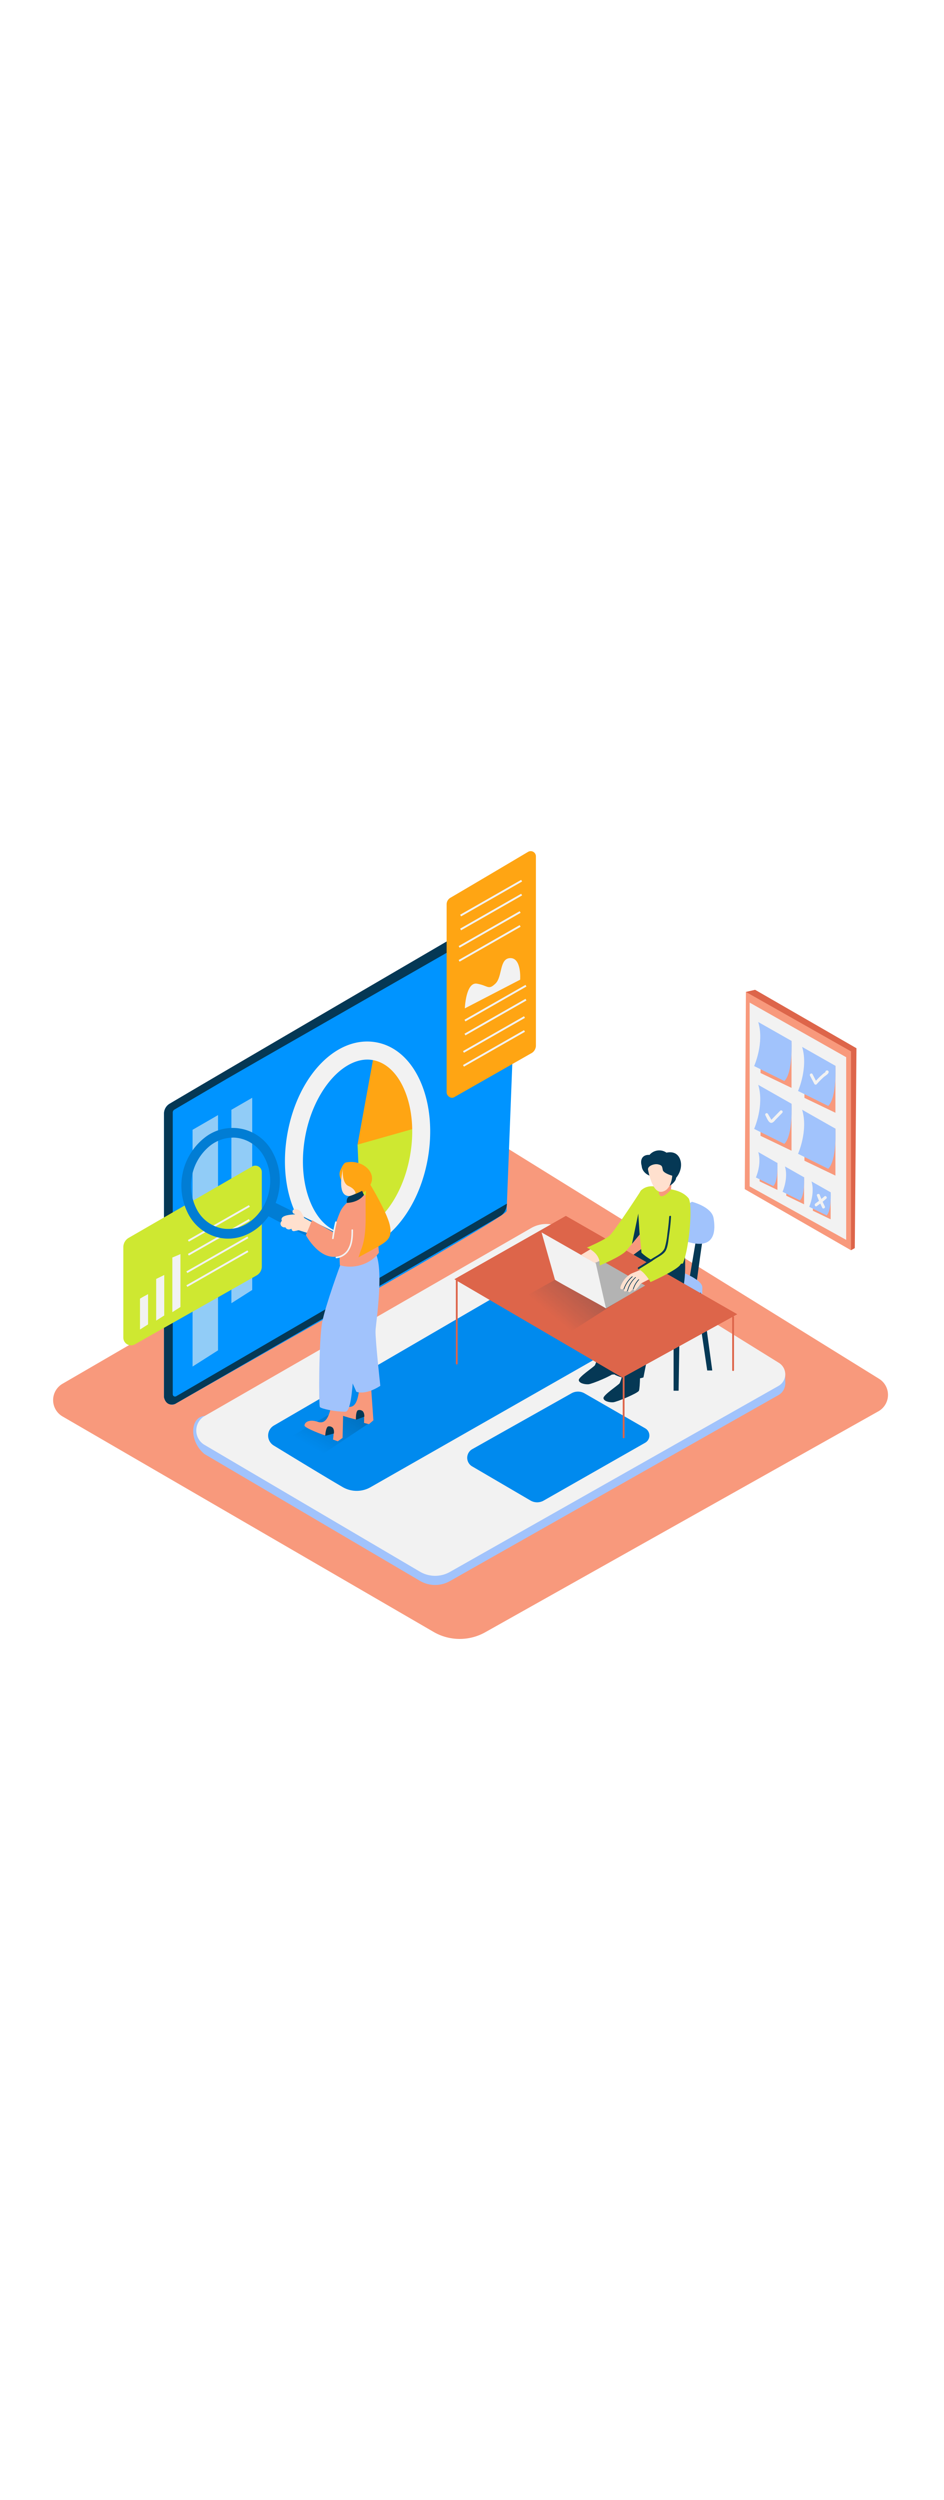 <svg id="_0190_seo" data-name="0190_seo" xmlns="http://www.w3.org/2000/svg" xmlns:xlink="http://www.w3.org/1999/xlink" viewBox="0 0 500 500" data-imageid="seo-87" imageName="SEO" class="illustrations_image" style="width: 189px;"><defs><style>.cls-1_seo-87{fill:#f8997c;}.cls-2_seo-87{fill:#a1c3fc;}.cls-14_seo-87,.cls-3_seo-87{fill:#f2f2f2;}.cls-4_seo-87{fill:#68e1fd;}.cls-5_seo-87,.cls-8_seo-87{fill:#053855;}.cls-5_seo-87{opacity:0.1;}.cls-11_seo-87,.cls-6_seo-87,.cls-7_seo-87{opacity:0.32;}.cls-6_seo-87{fill:url(#linear-gradient);}.cls-7_seo-87{fill:url(#linear-gradient-2-seo-87);}.cls-9_seo-87{fill:#cee831;}.cls-10_seo-87{fill:#dd654a;}.cls-11_seo-87{fill:url(#linear-gradient-3-seo-87);}.cls-12_seo-87{fill:#b3b3b3;}.cls-13_seo-87{fill:#ffe0ce;}.cls-14_seo-87{opacity:0.6;}.cls-15_seo-87{fill:#ffa513;}.cls-16_seo-87{opacity:0.25;}</style><linearGradient id="linear-gradient-seo-87" x1="296.74" y1="336.73" x2="329.91" y2="279.02" gradientUnits="userSpaceOnUse"><stop offset="0" stop-color="#053855" stop-opacity="0"/><stop offset="0.99" stop-color="#053855"/></linearGradient><linearGradient id="linear-gradient-2-seo-87" x1="167.55" y1="355.59" x2="181.98" y2="330.49" xlink:href="#linear-gradient-seo-87"/><linearGradient id="linear-gradient-3-seo-87" x1="292.65" y1="284.89" x2="314.11" y2="259.24" gradientUnits="userSpaceOnUse"><stop offset="0" stop-color="#053855" stop-opacity="0"/><stop offset="0.99" stop-color="#053855"/></linearGradient></defs><path id="Base_seo-87" class="cls-1_seo-87" d="M257,452.29,465.3,335.35a10,10,0,0,0,.37-17.14l-202-125.14a10,10,0,0,0-10.24-.15L33.06,320.83a10,10,0,0,0,0,17.23l196.52,114A27.61,27.61,0,0,0,257,452.29Z"/><g id="Laptop_Machine_seo-87" data-name="Laptop Machine"><polyline class="cls-2_seo-87" points="415.91 315.08 415.91 320.94 412.95 324.58"/><path class="cls-2_seo-87" d="M297.92,243.58l114.63,71a7.1,7.1,0,0,1-.24,12.22l-174,98.4a15.92,15.92,0,0,1-15.91-.13L108.32,358c-8.29-6.81-7.67-19.63.08-20.17l172.94-94.55A16.17,16.17,0,0,1,297.92,243.58Z"/><path class="cls-3_seo-87" d="M297.92,238.69l114.63,71.05a7.1,7.1,0,0,1-.24,12.22l-174,98.4a15.9,15.9,0,0,1-15.91-.14L108.32,353.14a8.84,8.84,0,0,1,.08-15.28l172.94-99.45A16.17,16.17,0,0,1,297.92,238.69Z"/><path class="cls-4_seo-87 targetColor" d="M305,255l41.91,26.11a5.06,5.06,0,0,1-.17,8.69L196.26,375.53a14.81,14.81,0,0,1-14.78-.07c-9.68-5.63-26.33-15.79-36.52-22a6.15,6.15,0,0,1,.12-10.56c30.43-17.69,129.7-75.42,151.43-88A8.19,8.19,0,0,1,305,255Z" style="fill: rgb(0, 148, 255);"/><path class="cls-4_seo-87 targetColor" d="M302.71,325.84,250.15,355.4a5.25,5.25,0,0,0-.08,9.11L281,382.59a7,7,0,0,0,7,0L341.74,352a4.39,4.39,0,0,0,0-7.62L309.6,325.88A7,7,0,0,0,302.71,325.84Z" style="fill: rgb(0, 148, 255);"/><path class="cls-5_seo-87" d="M305,255l41.91,26.11a5.06,5.06,0,0,1-.17,8.69L196.26,375.53a14.81,14.81,0,0,1-14.78-.07c-9.68-5.63-26.33-15.79-36.52-22a6.15,6.15,0,0,1,.12-10.56c30.43-17.69,129.7-75.42,151.43-88A8.19,8.19,0,0,1,305,255Z"/><path class="cls-5_seo-87" d="M302.71,325.84,250.15,355.4a5.25,5.25,0,0,0-.08,9.11L281,382.59a7,7,0,0,0,7,0L341.74,352a4.39,4.39,0,0,0,0-7.62L309.6,325.88A7,7,0,0,0,302.71,325.84Z"/></g><g id="Shadow_seo-87"><polyline class="cls-6_seo-87" points="387.81 313.6 308.23 362.13 230.91 315.97 306.51 269.42"/><polyline class="cls-7_seo-87" points="197.78 340.14 164.71 362.13 148.09 352.3 181.41 332.94"/></g><g id="Character_1_seo-87" data-name="Character #1"><polyline class="cls-8_seo-87" points="356.77 288.48 356.77 324.48 359.43 324.48 360.01 287.55"/><polyline class="cls-8_seo-87" points="371.92 274.63 377.26 313.77 374.59 313.77 369.01 276.08"/><path class="cls-8_seo-87" d="M318.11,302s-2.49,8.14-3,9-8.69,6.21-8.56,7.87,3.21,2.34,5.13,2.2,12.95-4.74,13.64-6.09S326,302,326,302Z"/><path class="cls-8_seo-87" d="M331.19,311.53s-2.48,8.14-3,9-8.7,6.21-8.56,7.87,3.21,2.34,5.13,2.2,12.95-4.74,13.64-6.09.69-13,.69-13Z"/><path class="cls-8_seo-87" d="M373.37,237.42c-.71,2-4.7,32-4.7,32l-4-1.34,5.23-30.82"/><polyline class="cls-2_seo-87" points="371.92 274.63 372 269.8 367.71 271.26 369.01 276.08"/><path class="cls-8_seo-87" d="M362.25,267.14s10.74,4.13,9.67,8.19-9.66,14-15.15,13.15-12.21-5.64-12.21-5.64"/><path class="cls-2_seo-87" d="M362.25,262.2s10.74,4.13,9.67,8.19-9.66,14-15.15,13.15-12.21-5.64-12.21-5.64"/><path class="cls-2_seo-87" d="M366.5,224.51s10.38,2.59,11.44,8.57,1.35,17-13.39,12.72-7.78-15.36-7.78-15.36"/><path class="cls-8_seo-87" d="M352.64,237.26s3.67,15.41.95,23.65-18.17,14.86-18.17,14.86l-6.52,33.16c-8.65,2.72-16.08-1.9-16.08-1.9s1.8-29.27,4.54-36.7,24-22,24-22"/><path class="cls-8_seo-87" d="M353.27,256.85s-21.26,14.59-24,22-4.54,36.69-4.54,36.69,7.43,4.62,16.08,1.91l6.52-33.16s11.05-3.16,13.77-11.41,1.59-20.78,1.59-20.78"/><path class="cls-9_seo-87" d="M361.71,257.16c3.63-8.82,5.2-31.74,3-34.51-4.65-5.72-14.47-5-14.47-5s-5.7-3.41-10.47.62c-3.55,3-1,21.46,0,33.19C345.93,257.17,352.8,258.77,361.71,257.16Z"/><path class="cls-8_seo-87" d="M346.48,259.8c-3.83,3.82-7.92,7.5-11.49,11.57-3.09,3.53-4.3,8-5.5,12.47-2.8,10.35-4.05,21-5.29,31.67-.07.64.94.64,1,0,1.2-10.23,2.4-20.5,5-30.48,1.28-4.9,2.56-9.77,6.06-13.57s7.28-7.32,10.92-10.95A.5.5,0,0,0,346.48,259.8Z"/><path class="cls-10_seo-87" d="M388.44,285.1l2-1.09-90.73-52-59,33.48.79.46v44.18a.44.44,0,0,0,.88,0V266.5l87.29,51,.21-.12v31.81a.44.44,0,0,0,.88,0V316.89l57.09-31.45V313.6a.44.44,0,0,0,.88,0V285.48A.39.39,0,0,0,388.44,285.1Z"/><path class="cls-10_seo-87" d="M388.44,285.1l2-1.09-90.73-52-59,33.48.79.46v44.18a.44.44,0,0,0,.88,0V266.5l87.29,51,.21-.12v31.81a.44.44,0,0,0,.88,0V316.89l57.09-31.45V313.6a.44.44,0,0,0,.88,0V285.48A.39.39,0,0,0,388.44,285.1Z"/><path class="cls-11_seo-87" d="M297.41,263.88,268.9,279.76c4.77,3,23.94,13.32,28.54,16.57l29.46-18.86-4.85-11.79Z"/><polyline class="cls-12_seo-87" points="320.95 280.94 341.71 268.84 314.66 253.3 293.45 264.21"/><path class="cls-3_seo-87" d="M315.58,257.08S321,281.24,321,280.94s-26.88-14.7-27.06-15.22-7.09-25-7.09-25Z"/><polygon class="cls-13_seo-87" points="307.74 252.62 313.33 249.25 319.99 254.8 314.98 256.9 307.74 252.62"/><path class="cls-9_seo-87" d="M310.83,248.79s7.4,2.61,6.78,9.46c0,0,11.54-4.81,14.11-7.86s8-9.69,8-9.69V218.25s-14,21.68-17,24.3C320.32,244.64,310.83,248.79,310.83,248.79Z"/><path class="cls-1_seo-87" d="M349,214.56c0,1.89.05,3.77,0,5.66.34.86.82,1.46,1.5,1.39,2.25-.24,4.93-3.61,4.93-3.61l.4-5.25Z"/><path class="cls-8_seo-87" d="M360,201.52c-1.4-3-4.17-3.6-7-3a6.54,6.54,0,0,0-2.16-1,6.8,6.8,0,0,0-6.84,2.21,4.64,4.64,0,0,0-2.29.3c-2.16.91-2.41,3.2-1.91,5.21,0,.08.05.15.07.23.23,3.56,3.69,5,3.69,5L354.68,216a8.06,8.06,0,0,0,3-2.79,4.18,4.18,0,0,0,.46-1.46,2.39,2.39,0,0,0,.22-.23C360.5,208.81,361.53,204.84,360,201.52Z"/><path class="cls-13_seo-87" d="M343.25,207.65c.28,1.19,2.29,12.49,7.39,11.55s5.42-8.48,5.42-8.48-4.62-1.25-5-3-.19-2.49-2.45-3S342.78,205.67,343.25,207.65Z"/><polygon class="cls-8_seo-87" points="338.8 241.82 338.07 230.78 334.74 246.76 338.8 241.82"/><path class="cls-13_seo-87" d="M339.18,260.65a3.75,3.75,0,0,0-1.27.38c-1.22.59-2.55,1-3.75,1.61a12.43,12.43,0,0,0-4.69,4.93c-.25.53-1.28,2.46-.74,3s1.74,0,1.74,0-.07,1.11.32,1.37,1.55-.65,1.55-.65.53,1.36,1.26,1a9.17,9.17,0,0,0,2-2.27s-.14,1.49.5,1.49,3.39-3.78,3.39-3.78l5.81-3s-1.71-1.86-1.89-2a8.83,8.83,0,0,0-2.72-1.84A3.33,3.33,0,0,0,339.18,260.65Z"/><path class="cls-8_seo-87" d="M338.19,265.55a13.22,13.22,0,0,0-2.89,4.95c-.07.22.28.32.36.1a12.66,12.66,0,0,1,2.79-4.78C338.61,265.64,338.35,265.38,338.19,265.55Z"/><path class="cls-8_seo-87" d="M336.49,264.42a14.24,14.24,0,0,0-4.28,7.13.19.19,0,0,0,.36.1,13.83,13.83,0,0,1,4.18-7C336.93,264.52,336.66,264.26,336.49,264.42Z"/><path class="cls-8_seo-87" d="M334.76,264a15.11,15.11,0,0,0-4.47,6.65.19.19,0,0,0,.36.1,14.61,14.61,0,0,1,4.37-6.48C335.2,264.13,334.94,263.87,334.76,264Z"/><path class="cls-9_seo-87" d="M365,241.53s-2.13,13.6-5,16.72S344.56,267,344.56,267s-3.15-5.55-6.49-6.85c0,0,12.83-7.21,13.15-8.57"/><path class="cls-8_seo-87" d="M354.45,232.42q-.31,4.4-.94,8.76a41.69,41.69,0,0,1-1.42,7.72c-.94,2.68-4.51,4.26-6.79,5.74s-4.81,3.07-7.25,4.56c-.55.34-.05,1.21.51.87,2.85-1.74,5.66-3.51,8.45-5.34,1.89-1.24,4.76-2.52,5.76-4.7,1.09-2.36,1.26-5.56,1.64-8.11.48-3.15.82-6.32,1-9.5C355.51,231.77,354.5,231.77,354.45,232.42Z"/></g><g id="Laptop_Screen_seo-87" data-name="Laptop Screen"><path class="cls-4_seo-87 targetColor" d="M89.87,172.59a6.06,6.06,0,0,0-3,5.3V327.13c-.22,3.05,3.22,5.87,6,4.27L154,296.6c2.45-1.41,114.33-64.34,114.33-67.17L274.39,73A2.93,2.93,0,0,0,270,70.37C242.75,85.82,102.26,165.39,89.87,172.59Z" style="fill: rgb(0, 148, 255);"/><polygon class="cls-14_seo-87" points="101.99 186.43 101.99 311.7 115.48 303.12 115.48 178.64 101.99 186.43"/><path class="cls-8_seo-87" d="M120.31,159.36,92.38,175.74a1.78,1.78,0,0,0-.88,1.53V326.41a1.21,1.21,0,0,0,1.81,1l175.16-101.9s.06,4.26-3.29,6.4S92.87,331.4,92.87,331.4s-4.66,2.11-6-3.46v-150a6.14,6.14,0,0,1,2.53-5C92.08,171,266,69.62,266,69.62s6.34-2.32,8.44,1.49l-136.31,78"/><path class="cls-15_seo-87" d="M279.69,39.37c-9.76,5.79-33.91,20.08-41.13,24.28a4,4,0,0,0-2,3.52v99.17c-.15,2,2.14,3.89,4,2.83l40.61-23.12a4.64,4.64,0,0,0,2.68-4.14V41.74A2.75,2.75,0,0,0,279.69,39.37Z"/><path class="cls-9_seo-87" d="M189.38,194.27l2.09,47.67s30.05-8.41,32.1-50.75l-1.37-8.65Z"/><path class="cls-15_seo-87" d="M189.38,194.27l8.16-44.74s21.59,1.19,23,35.94Z"/><path class="cls-3_seo-87" d="M184.27,250.65a26.61,26.61,0,0,1-4.71-.42c-10.33-1.84-18.81-9.55-23.89-21.7-4.78-11.44-6-25.64-3.45-40,5.51-30.86,26.15-52.12,47-48.4,10.32,1.84,18.81,9.55,23.89,21.7,4.78,11.44,6,25.63,3.45,40h0c-2.56,14.34-8.63,27.24-17.07,36.32C201.87,246.32,193.06,250.65,184.27,250.65Zm10.34-101.38c-14.21,0-28.87,17.8-33,41-2.24,12.56-1.22,24.85,2.86,34.62,3.79,9.06,9.75,14.74,16.77,16s14.58-2,21.27-9.2c7.21-7.76,12.42-18.94,14.66-31.5h0c2.25-12.56,1.23-24.86-2.86-34.63-3.78-9.06-9.74-14.74-16.76-16A16,16,0,0,0,194.61,149.27Z"/><line class="cls-3_seo-87" x1="243.96" y1="73.05" x2="276.29" y2="54.61"/><rect class="cls-3_seo-87" x="241.52" y="63.33" width="37.22" height="1" transform="translate(2.59 137.41) rotate(-29.73)"/><line class="cls-3_seo-87" x1="243.96" y1="80.41" x2="276.29" y2="61.97"/><rect class="cls-3_seo-87" x="241.52" y="70.69" width="37.22" height="1" transform="translate(-1.06 138.38) rotate(-29.73)"/><line class="cls-3_seo-87" x1="243.17" y1="89.63" x2="275.5" y2="71.19"/><rect class="cls-3_seo-87" x="240.73" y="79.91" width="37.22" height="1" transform="translate(-5.74 139.2) rotate(-29.73)"/><line class="cls-3_seo-87" x1="243.17" y1="96.99" x2="275.5" y2="78.55"/><rect class="cls-3_seo-87" x="240.73" y="87.27" width="37.22" height="1" transform="translate(-9.38 140.23) rotate(-29.74)"/><line class="cls-3_seo-87" x1="246.26" y1="128.63" x2="278.59" y2="110.19"/><rect class="cls-3_seo-87" x="243.82" y="118.91" width="37.22" height="1" transform="translate(-24.68 145.86) rotate(-29.73)"/><line class="cls-3_seo-87" x1="246.26" y1="135.99" x2="278.59" y2="117.56"/><rect class="cls-3_seo-87" x="243.82" y="126.27" width="37.22" height="1" transform="translate(-28.32 146.9) rotate(-29.74)"/><line class="cls-3_seo-87" x1="245.47" y1="145.21" x2="277.8" y2="126.77"/><rect class="cls-3_seo-87" x="243.03" y="135.49" width="37.22" height="1" transform="translate(-33 147.66) rotate(-29.73)"/><line class="cls-3_seo-87" x1="245.47" y1="152.57" x2="277.8" y2="134.14"/><rect class="cls-3_seo-87" x="243.03" y="142.85" width="37.22" height="1" transform="translate(-36.65 148.63) rotate(-29.73)"/><path class="cls-3_seo-87" d="M246.2,122.18s.51-14.15,6.49-13.07,5.95,3.57,9.74-.06,1.94-13.48,7.93-13.48S275.5,107,275.5,107Z"/><polygon class="cls-14_seo-87" points="122.56 175.84 122.56 278.18 133.59 271.17 133.59 169.48 122.56 175.84"/><path class="cls-9_seo-87" d="M68.17,243.59l65.35-37.73a3.43,3.43,0,0,1,5.15,3v49.89a5.44,5.44,0,0,1-2.76,4.73l-64.37,36.4a4.09,4.09,0,0,1-6.22-3.49V248.53A5.69,5.69,0,0,1,68.17,243.59Z"/><line class="cls-3_seo-87" x1="99.77" y1="245.17" x2="132.1" y2="226.73"/><rect class="cls-3_seo-87" x="97.32" y="235.45" width="37.22" height="1" transform="translate(-101.75 88.55) rotate(-29.73)"/><line class="cls-3_seo-87" x1="99.77" y1="252.53" x2="132.1" y2="234.09"/><rect class="cls-3_seo-87" x="97.32" y="242.81" width="37.22" height="1" transform="translate(-105.4 89.52) rotate(-29.73)"/><line class="cls-3_seo-87" x1="98.98" y1="261.75" x2="131.31" y2="243.31"/><rect class="cls-3_seo-87" x="96.53" y="252.03" width="37.22" height="1" transform="translate(-110.12 90.4) rotate(-29.74)"/><line class="cls-3_seo-87" x1="98.98" y1="269.11" x2="131.31" y2="250.67"/><rect class="cls-3_seo-87" x="96.53" y="259.39" width="37.22" height="1" transform="translate(-113.73 91.31) rotate(-29.73)"/><path class="cls-3_seo-87" d="M74.15,275.78V292.1l4.28-2.72v-16C77,274.13,75.54,274.91,74.15,275.78Z"/><path class="cls-3_seo-87" d="M82.72,265.34v22.05L87,284.67V263.25Z"/><path class="cls-3_seo-87" d="M91.29,254v28.91l4.28-2.72v-28C94.16,252.81,92.74,253.41,91.29,254Z"/></g><g id="Wallpad_seo-87"><g id="Wall_note_seo-87" data-name="Wall note"><polyline class="cls-10_seo-87" points="395.08 113.47 399.94 112.34 453.64 143.27 452.75 249.03 450.74 250.16"/><polygon class="cls-1_seo-87" points="395.08 113.47 394.47 217.83 450.74 250.16 450.74 144.93 395.08 113.47"/><polygon class="cls-3_seo-87" points="397.06 119.12 397.06 216.36 448.19 244.67 448.19 148.02 397.06 119.12"/><polyline class="cls-1_seo-87" points="419.24 139.41 419.24 164.24 402.83 156.37 402.83 135.39"/><path class="cls-2_seo-87" d="M401.61,129.39l17.63,10s.9,16.54-3.8,21.24l-16-7.93S404.93,140.46,401.61,129.39Z"/><polyline class="cls-1_seo-87" points="442.49 152.57 442.49 177.41 426.08 169.54 426.08 148.56"/><path class="cls-2_seo-87" d="M424.86,142.56l17.62,10s.91,16.54-3.79,21.24l-16-7.92S428.18,153.62,424.86,142.56Z"/><polyline class="cls-1_seo-87" points="419.24 172.66 419.24 197.49 402.83 189.62 402.83 168.64"/><path class="cls-2_seo-87" d="M401.61,162.64l17.63,10s.9,16.54-3.8,21.24l-16-7.93S404.93,173.71,401.61,162.64Z"/><polyline class="cls-1_seo-87" points="442.49 185.82 442.49 210.66 426.08 202.79 426.08 181.81"/><path class="cls-2_seo-87" d="M424.86,175.81l17.62,10s.91,16.53-3.79,21.24l-16-7.93S428.18,186.88,424.86,175.81Z"/><polyline class="cls-1_seo-87" points="425.88 211.56 425.88 225.84 416.46 221.31 416.46 209.25"/><path class="cls-2_seo-87" d="M415.76,205.81l10.13,5.75s.51,9.51-2.19,12.21l-9.22-4.55S417.66,212.17,415.76,205.81Z"/><polyline class="cls-1_seo-87" points="439.96 219.51 439.96 233.78 430.54 229.26 430.54 217.2"/><path class="cls-2_seo-87" d="M429.83,213.76,440,219.51s.52,9.51-2.18,12.21l-9.22-4.55S431.74,220.12,429.83,213.76Z"/><polyline class="cls-1_seo-87" points="411.77 203.97 411.77 218.24 402.34 213.71 402.34 201.66"/><path class="cls-2_seo-87" d="M401.64,198.21,411.77,204s.52,9.5-2.19,12.2l-9.21-4.55S403.54,204.57,401.64,198.21Z"/></g><path class="cls-3_seo-87" d="M438.55,155.15a.82.82,0,0,0-.8-.09.79.79,0,0,0-.57.74v.08c-.34.3-1,.71-1.13.84-.52.45-1,.9-1.54,1.37-.81.76-1.59,1.57-2.34,2.39L430.37,157c-.46-.88-1.8-.1-1.34.78l2.31,4.39a.78.78,0,0,0,1.21.16,44.12,44.12,0,0,1,3.72-3.77c.74-.67,2.44-1.53,2.64-2.57A.81.81,0,0,0,438.55,155.15Z"/><path class="cls-3_seo-87" d="M413.21,176.36l-4,4.1c-.79.8-.56.79-1.14-.19L406.74,178a.77.77,0,0,0-1.33.78c.62,1.06,1.7,4.32,3.36,3.95,1-.22,1.7-1.35,2.37-2l3.16-3.24A.77.77,0,0,0,413.21,176.36Z"/><path class="cls-3_seo-87" d="M436.61,221.68c-.51.46-1,.89-1.56,1.32-.29-.7-.59-1.41-.85-2.12-.34-.93-1.83-.53-1.49.41s.71,1.82,1.09,2.71c-.67.52-1.35,1-2,1.49s-.05,1.9.78,1.34c.64-.44,1.27-.92,1.89-1.39.35.77.7,1.54,1.08,2.3s1.78.11,1.33-.78-.79-1.65-1.16-2.48c.68-.55,1.37-1.11,2-1.7S437.34,221,436.61,221.68Z"/></g><g id="Character_Female_seo-87" data-name="Character Female"><path class="cls-4_seo-87 targetColor" d="M120.85,244a22.86,22.86,0,0,1-4.57-.46,24.35,24.35,0,0,1-16.36-12.23,32.3,32.3,0,0,1,8.2-40.49,23.86,23.86,0,0,1,36.18,7.33,31.34,31.34,0,0,1,3.22,21.73C144.66,234,133.22,244,120.85,244Zm2.49-53.44a19.89,19.89,0,0,0-12.11,4.31,27.19,27.19,0,0,0-6.87,33.92,19.28,19.28,0,0,0,12.93,9.75c11.25,2.28,22.57-6.55,25.23-19.68a26.22,26.22,0,0,0-2.66-18.19,19.28,19.28,0,0,0-12.93-9.75A18.14,18.14,0,0,0,123.34,190.53Z" style="fill: rgb(0, 148, 255);"/><path class="cls-4_seo-87 targetColor" d="M146,225.11l41,20.2s1.65,5.36-1.92,6.72-45.24-21.14-45.24-21.14" style="fill: rgb(0, 148, 255);"/><g class="cls-16_seo-87"><path class="cls-8_seo-87" d="M120.85,244a22.86,22.86,0,0,1-4.57-.46,24.35,24.35,0,0,1-16.36-12.23,32.3,32.3,0,0,1,8.2-40.49,23.86,23.86,0,0,1,36.18,7.33,31.34,31.34,0,0,1,3.22,21.73C144.66,234,133.22,244,120.85,244Zm2.49-53.44a19.89,19.89,0,0,0-12.11,4.31,27.19,27.19,0,0,0-6.87,33.92,19.28,19.28,0,0,0,12.93,9.75c11.25,2.28,22.57-6.55,25.23-19.68a26.22,26.22,0,0,0-2.66-18.19,19.28,19.28,0,0,0-12.93-9.75A18.14,18.14,0,0,0,123.34,190.53Z"/><path class="cls-8_seo-87" d="M146,225.11l41,20.2s1.65,5.36-1.92,6.72-45.24-21.14-45.24-21.14"/></g><path class="cls-13_seo-87" d="M168.35,237c-2.43-1.24-4.83-2.54-7.18-3.91a27.68,27.68,0,0,0-1.4-2.64,3.67,3.67,0,0,0-3.77-2,1.26,1.26,0,0,0,.09,2.5c.07.08.13.16.2.23-2.93.14-8.21.57-7,3.45a2.65,2.65,0,0,0-.29.29,1.86,1.86,0,0,0,.17,2.54,2.18,2.18,0,0,0,2,.54,2,2,0,0,0,2.57,1l.72-.22a1.14,1.14,0,0,0,1.37,1.26c.81-.17,1.61-.32,2.42-.47,5.49,1.75,8.21,2.38,10.28,3.79.86.58,0,.79,0,0a1.16,1.16,0,0,0-.26-1.66l-.24-.17a1.17,1.17,0,0,0,.2-1.69l-.29-.34A1.31,1.31,0,0,0,168.35,237Z"/><path class="cls-1_seo-87" d="M196.45,321.27l1.33,18.87-2.36,2.05-2.62-.68s.34-5-.58-6.09-2.5,4.33-3.39,4.3-11.59-2.89-11.75-4.2c-.2-1.74,2.2-3.73,6.74-2.63,4.91,1.19,5.76-4.34,6.54-9.65"/><path class="cls-2_seo-87" d="M188.77,325.05s4.66,2,12.67-3.15c0,0-2.77-25-2.53-29.34s5.06-35.43-.89-42.3-16.61,59.15-16.11,59.51"/><path class="cls-8_seo-87" d="M192.66,336.15l-.44-.73a2.63,2.63,0,0,0-2.6-.62c-1.29.6-1.1,5.08-1.1,5.08l4.45-1.67A4.79,4.79,0,0,0,192.66,336.15Z"/><path class="cls-1_seo-87" d="M181.91,330.53l-.46,18.91-2.55,1.81-2.54-.93s.81-4.94,0-6.11-2.9,4.07-3.79,4-11.26-4-11.29-5.29c0-1.76,2.54-3.51,6.95-2,4.78,1.65,6.16-3.77,7.43-9"/><path class="cls-8_seo-87" d="M176.73,345l-.37-.76a2.64,2.64,0,0,0-2.53-.87c-1.34.47-1.58,5-1.58,5l4.59-1.23A4.9,4.9,0,0,0,176.73,345Z"/><path class="cls-2_seo-87" d="M180.36,257.65s-7.91,21.34-9.71,30.6-1.87,43.91-1.23,44.84,8.34,2.58,13.53,2.49,4.48-41,4.48-41,14.13-35.82,10.35-39.76S180.36,257.65,180.36,257.65Z"/><path class="cls-1_seo-87" d="M180,258.05c7.19,2.27,16.31-.45,20.71-6.62-.83-10.11-2.57-26.81-5.16-29.31-3.75-3.62-11.87,1.52-14.81,6.57-1.52,2.61-4.38,11.89-4.38,11.89l-11.06-6.3L162,242.15s7.57,14.28,17.82,11Z"/><path class="cls-3_seo-87" d="M187,239.51a.42.42,0,0,0-.84,0c0,3.21-.1,6.64-1.65,9.54a8,8,0,0,1-6.36,4.49c-.54,0-.54.87,0,.85a8.76,8.76,0,0,0,6.91-4.61C186.82,246.7,187,243,187,239.51Z"/><path class="cls-15_seo-87" d="M183.09,203.75c-.58.13-1.52,1.05-2.92,4.35s2,7.5,3.41,8.38,3.58,4.32,3.58,4.32,5.37,1.3,9-5.27S191.8,201.85,183.09,203.75Z"/><path class="cls-13_seo-87" d="M181.58,207.42s-2.71,11,1.28,13.49,9.35-4.15,9.87-6.81S190.33,205.68,181.58,207.42Z"/><path class="cls-15_seo-87" d="M181.58,207.42s-.67,7.17,3,8.75,3.79,3.82,3.79,3.82,6.8-3.63,7.51-6.85S186.77,204.54,181.58,207.42Z"/><path class="cls-15_seo-87" d="M194.06,216c-1.35,10.75,1.36,24.53-3.11,34.62-.27.62-.87,3.42-1.33,3.42l10.85-5.91c4.35-2.7,7.52-4.43,6-11.27s-10.3-21.37-10.3-21.37Z"/><path class="cls-3_seo-87" d="M177.51,235.21a83.91,83.91,0,0,0-1.61,8.65c-.07.54.78.53.85,0a82.87,82.87,0,0,1,1.58-8.43A.42.42,0,0,0,177.51,235.21Z"/><path class="cls-8_seo-87" d="M192.79,220.9l-1-2.18a48.47,48.47,0,0,1-6.21,2.66c-2.56.78-1.84,3.73-1.84,3.73S189.65,225.12,192.79,220.9Z"/></g></svg>